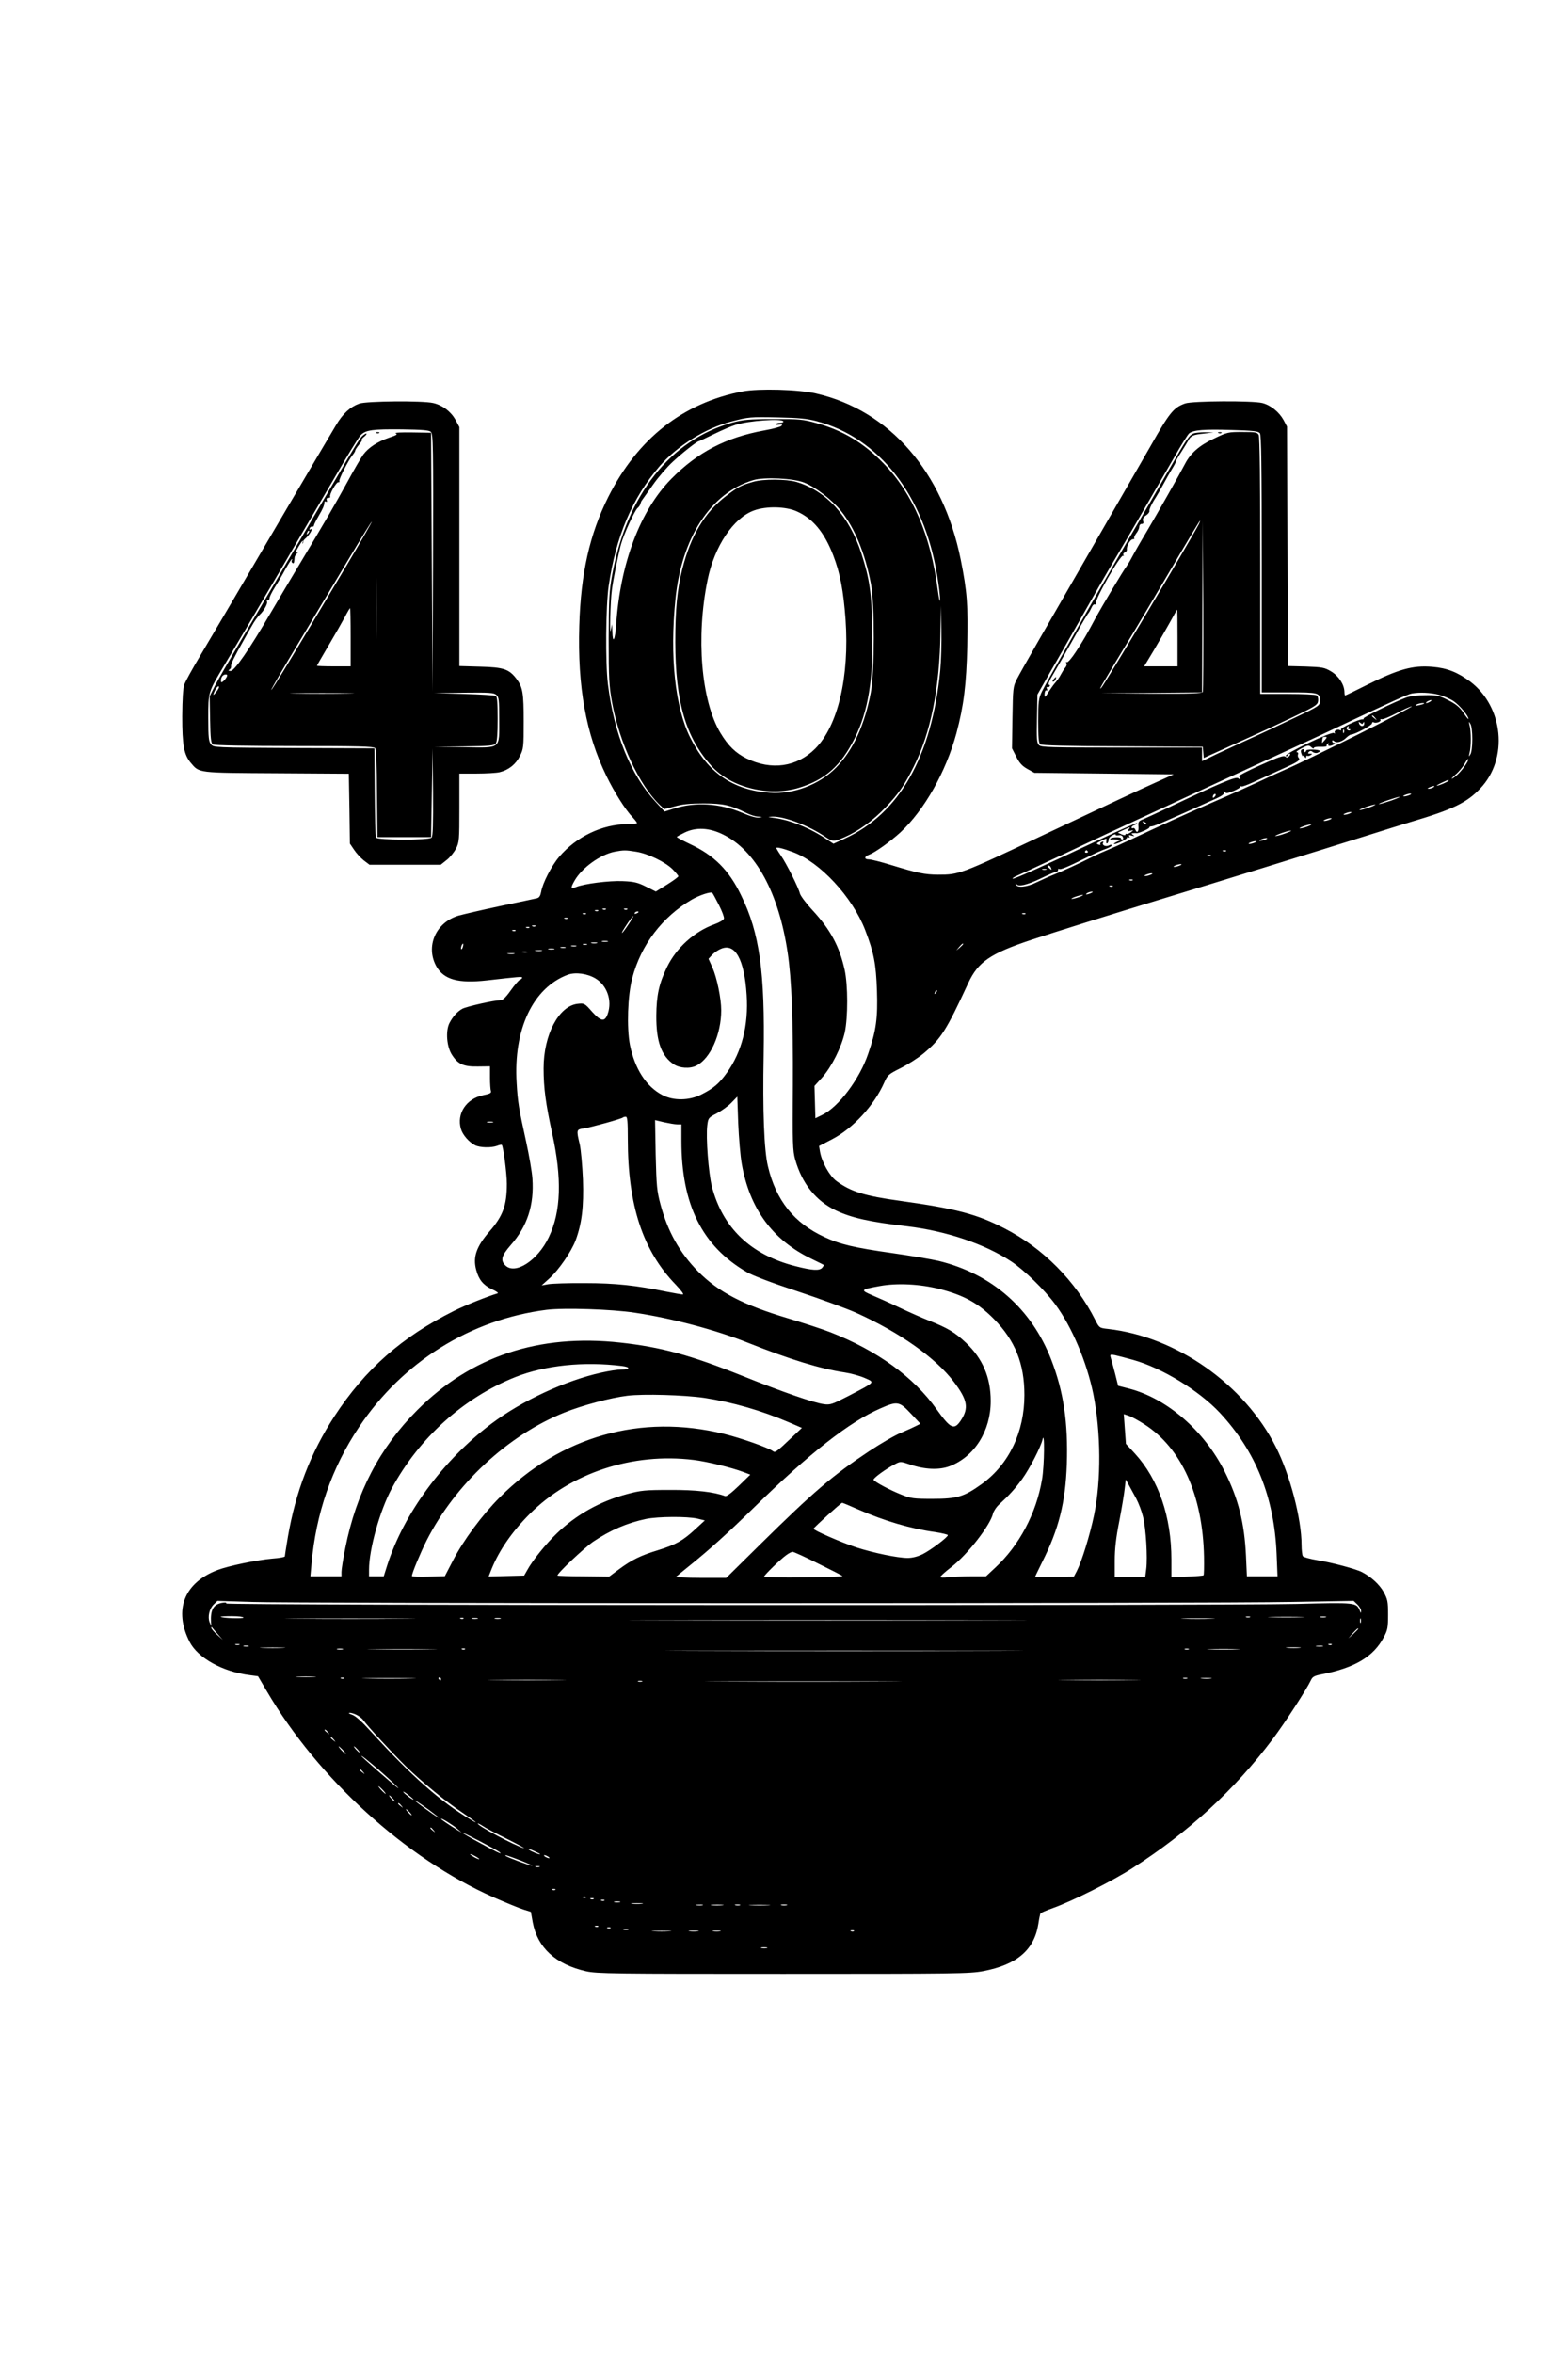 <?xml version="1.0" standalone="no"?>
<!DOCTYPE svg PUBLIC "-//W3C//DTD SVG 20010904//EN"
 "http://www.w3.org/TR/2001/REC-SVG-20010904/DTD/svg10.dtd">
<svg version="1.0" xmlns="http://www.w3.org/2000/svg"
 width="1024pt" height="1536pt" viewBox="0 0 1024 1536"
 preserveAspectRatio="xMidYMid meet">

<g transform="translate(0,1536) scale(0.1,-0.1)"
fill="#000000" stroke="none">
<path d="M4850 12805 c-389 -75 -685 -307 -877 -688 -122 -243 -180 -500 -190
-842 -12 -399 44 -708 177 -980 52 -107 124 -221 171 -270 16 -17 29 -34 29
-38 0 -4 -28 -7 -62 -7 -166 -1 -333 -81 -446 -213 -50 -58 -109 -173 -118
-229 -5 -26 -12 -38 -28 -42 -11 -3 -118 -25 -236 -50 -118 -25 -242 -54 -275
-63 -149 -44 -218 -201 -145 -332 49 -86 143 -112 330 -91 211 24 230 26 230
18 0 -5 -7 -11 -15 -14 -8 -3 -35 -35 -60 -70 -35 -49 -52 -64 -71 -64 -37 0
-215 -40 -244 -55 -32 -17 -63 -51 -85 -94 -26 -52 -18 -156 18 -209 39 -60
76 -76 170 -74 l77 1 0 -74 c0 -40 3 -80 6 -88 4 -12 -8 -18 -53 -27 -108 -23
-172 -120 -143 -219 11 -39 52 -86 92 -107 32 -16 105 -18 144 -4 15 6 29 9
31 6 10 -9 33 -187 33 -253 0 -141 -25 -210 -113 -311 -86 -99 -110 -168 -87
-252 17 -64 46 -99 103 -126 29 -13 45 -25 36 -27 -64 -19 -210 -77 -284 -114
-341 -170 -580 -381 -781 -688 -156 -240 -253 -492 -304 -788 -11 -66 -20
-122 -20 -127 0 -4 -36 -11 -80 -14 -103 -9 -290 -48 -360 -75 -218 -83 -287
-261 -182 -468 54 -106 216 -196 394 -218 l53 -7 57 -97 c337 -574 908 -1092
1481 -1346 78 -34 165 -70 193 -79 l51 -16 12 -68 c31 -166 150 -275 348 -320
72 -16 176 -17 1288 -17 1132 0 1216 1 1307 18 219 42 332 138 359 308 5 34
12 66 14 69 3 4 39 20 82 35 124 44 388 176 518 260 367 235 667 511 916 842
80 106 223 327 250 385 10 22 22 29 68 38 218 42 342 116 408 243 25 46 28 63
28 147 0 86 -3 100 -29 148 -27 49 -82 99 -142 130 -38 20 -196 62 -288 77
-49 8 -93 20 -98 27 -4 7 -8 40 -8 73 0 171 -76 459 -168 640 -206 408 -648
719 -1095 770 -57 6 -58 7 -84 58 -128 254 -340 469 -594 599 -180 93 -315
128 -679 179 -233 32 -323 60 -417 129 -46 34 -96 124 -108 192 l-6 37 83 43
c138 71 277 222 343 372 21 48 28 54 106 93 46 23 114 66 150 96 113 94 149
150 292 459 64 139 145 194 413 283 144 48 554 176 869 272 278 84 1055 324
1305 403 124 39 261 82 305 95 271 80 365 125 453 219 184 194 151 532 -67
697 -81 60 -150 88 -246 96 -130 11 -222 -15 -436 -122 -71 -36 -132 -65 -134
-65 -3 0 -5 10 -5 23 -1 48 -37 104 -87 134 -44 26 -58 28 -165 32 l-117 3 -3
782 -3 781 -22 42 c-29 53 -84 98 -139 112 -62 16 -459 14 -505 -3 -75 -27
-100 -57 -228 -283 -69 -120 -238 -414 -376 -653 -333 -577 -464 -805 -495
-865 -24 -48 -25 -58 -28 -250 l-3 -200 28 -55 c21 -42 39 -61 73 -80 l45 -25
455 -5 455 -5 -115 -52 c-120 -54 -282 -130 -755 -353 -525 -248 -532 -250
-670 -250 -88 1 -131 10 -308 64 -65 20 -129 36 -143 36 -31 0 -31 18 1 30 42
16 139 86 205 146 157 146 297 394 366 647 48 180 65 316 71 573 6 262 -1 353
-43 562 -116 573 -465 973 -944 1083 -114 27 -374 34 -480 14z m485 -195 c406
-108 699 -483 785 -1005 11 -66 20 -138 19 -160 -1 -22 -7 7 -15 65 -46 355
-163 628 -353 824 -131 135 -264 215 -439 264 -90 25 -110 27 -282 26 -158 0
-197 -4 -265 -22 -406 -112 -691 -472 -787 -994 -20 -109 -22 -156 -23 -418 0
-261 3 -309 22 -415 48 -262 178 -541 311 -669 l30 -28 69 18 c48 14 102 19
188 19 127 0 177 -11 277 -61 26 -13 62 -25 80 -25 31 -2 31 -2 5 -6 -17 -3
-59 9 -110 31 -145 62 -306 72 -444 28 l-63 -20 -57 62 c-165 178 -272 442
-313 771 -17 138 -14 510 5 640 47 323 154 574 333 782 114 132 300 248 467
291 115 30 123 31 310 27 134 -3 187 -8 250 -25z m-220 0 c3 -6 -5 -10 -19
-10 -14 0 -27 -4 -30 -9 -3 -4 7 -6 22 -3 21 3 24 2 15 -8 -6 -7 -57 -20 -112
-30 -248 -45 -434 -141 -606 -315 -203 -205 -334 -550 -361 -952 -7 -103 -23
-131 -25 -45 l-2 47 -8 -40 c-9 -45 -3 191 7 265 9 71 43 237 60 299 21 72 90
220 108 235 8 6 16 18 18 26 2 8 6 19 11 25 4 5 36 51 71 100 35 50 93 117
129 150 63 59 160 135 171 135 3 0 47 21 98 46 51 25 116 53 143 61 87 27 298
42 310 23z m3113 -78 c9 -12 12 -199 12 -854 l0 -838 178 0 c194 0 202 -2 202
-55 0 -31 -4 -34 -157 -107 -87 -42 -234 -111 -328 -153 -93 -43 -196 -90
-227 -106 l-58 -28 0 45 0 44 -524 0 c-473 0 -526 2 -541 16 -14 14 -16 39
-13 174 l3 156 91 160 c51 87 149 260 219 384 70 124 162 284 205 355 72 121
180 308 379 651 44 78 88 148 97 155 27 22 99 28 279 22 140 -4 172 -8 183
-21z m-2977 -322 c74 -29 182 -112 241 -185 89 -110 158 -277 196 -478 25
-133 24 -571 -1 -707 -40 -212 -116 -378 -227 -491 -110 -112 -280 -176 -435
-164 -240 18 -403 131 -518 361 -98 196 -134 529 -96 902 40 403 231 695 509
778 71 21 261 12 331 -16z m889 -1230 c-56 -561 -267 -932 -625 -1095 l-72
-33 -44 29 c-106 72 -238 126 -339 139 -51 7 -52 7 -14 9 77 2 237 -59 341
-130 51 -35 58 -35 129 -4 91 40 186 109 268 195 84 88 123 144 183 265 112
223 170 515 175 880 l2 170 4 -155 c2 -85 -2 -207 -8 -270z m3255 -155 c33 -9
78 -28 99 -43 38 -26 96 -95 96 -115 0 -5 -15 13 -32 39 -25 38 -49 57 -100
83 -61 31 -75 34 -150 33 -46 0 -101 -7 -123 -15 -77 -28 -284 -130 -280 -137
3 -4 -1 -7 -8 -6 -22 2 -147 -57 -140 -67 3 -6 1 -7 -5 -4 -15 10 -43 -3 -35
-16 4 -6 1 -7 -6 -2 -17 10 -322 -135 -314 -149 4 -6 8 -6 11 2 2 7 8 12 14
12 6 0 5 -6 -2 -15 -10 -12 -16 -13 -26 -4 -11 9 -48 -4 -165 -57 -83 -37
-146 -70 -140 -72 6 -2 11 -8 11 -14 0 -6 -6 -6 -14 2 -15 12 -122 -33 -466
-197 -63 -30 -132 -61 -152 -70 -33 -13 -36 -18 -33 -49 3 -34 -11 -47 -21
-19 -4 8 -10 12 -15 9 -5 -3 -9 -1 -9 5 0 5 9 13 21 16 11 4 18 9 15 12 -2 3
-112 -45 -243 -107 -369 -174 -565 -262 -570 -256 -3 3 10 11 28 19 19 8 68
31 109 50 41 19 104 48 140 65 36 16 119 56 185 87 66 31 145 68 175 82 30 14
145 67 255 118 110 51 313 145 450 208 499 229 604 277 805 372 331 156 433
203 460 208 53 9 118 6 175 -8z m-55 -45 c-8 -5 -19 -10 -25 -10 -5 0 -3 5 5
10 8 5 20 10 25 10 6 0 3 -5 -5 -10z m-41 -14 c-2 -2 -17 -6 -34 -10 -22 -5
-26 -4 -15 4 14 9 59 15 49 6z m-429 -200 c-201 -100 -410 -202 -465 -225 -55
-24 -140 -63 -190 -87 -49 -23 -178 -81 -285 -127 -191 -83 -355 -158 -555
-252 -55 -26 -120 -55 -145 -65 -25 -10 -72 -31 -105 -48 -85 -43 -185 -88
-244 -112 -28 -11 -78 -34 -112 -50 -63 -32 -130 -38 -135 -12 -1 7 0 8 3 2
10 -21 67 -9 159 35 51 25 98 45 104 45 5 0 10 5 10 12 0 6 3 9 6 6 7 -8 56
12 174 71 52 27 112 53 133 60 20 7 37 17 37 22 0 6 -7 6 -18 0 -21 -11 -48 2
-38 18 5 7 1 9 -8 5 -9 -3 -13 -10 -10 -15 3 -5 -2 -6 -11 -3 -19 8 -19 7 22
28 31 15 32 15 28 -4 -2 -11 0 -18 6 -15 5 4 9 14 9 24 0 10 12 23 26 29 14 7
23 8 20 4 -3 -5 5 -7 18 -5 15 3 25 -1 29 -11 4 -9 2 -16 -3 -16 -6 0 -10 3
-10 8 0 9 -58 8 -68 -2 -4 -4 -2 -7 3 -6 6 1 24 1 40 0 l30 -2 -30 -13 c-16
-8 -25 -14 -18 -15 19 0 83 32 83 42 0 5 5 6 12 2 7 -5 8 -3 3 6 -6 9 -1 10
16 5 19 -5 21 -4 9 4 -13 10 -13 11 0 12 8 1 18 1 22 0 14 -2 88 31 84 38 -2
3 6 7 17 7 19 2 95 35 419 181 41 19 55 30 51 42 -4 13 -3 13 5 2 8 -12 17
-11 56 5 25 10 46 23 46 27 0 5 4 6 8 3 4 -2 39 10 77 28 39 18 120 55 180 82
112 50 131 62 115 78 -4 4 -6 15 -3 22 3 8 -1 14 -8 14 -8 1 6 12 31 25 41 21
47 22 63 8 9 -9 17 -12 17 -6 0 6 20 9 45 8 24 -1 42 2 39 6 -2 4 1 11 7 15 8
4 9 3 5 -4 -9 -14 13 -15 34 -2 10 6 11 10 3 10 -7 0 -13 5 -13 11 0 8 4 8 14
0 16 -14 54 -2 81 26 10 9 23 18 29 18 25 1 136 60 136 73 0 7 5 10 10 7 14
-9 52 4 45 16 -3 5 0 6 7 4 8 -3 52 15 98 39 47 25 92 45 100 45 8 0 -149 -82
-350 -183z m111 107 c13 -16 12 -17 -3 -4 -10 7 -18 15 -18 17 0 8 8 3 21 -13z
m-78 -31 c4 8 6 7 6 -4 1 -23 -25 -23 -33 -2 -5 14 -4 15 8 5 11 -9 15 -9 19
1z m712 -107 c0 -47 -5 -88 -13 -100 -11 -18 -11 -17 -5 10 5 17 8 57 8 90 0
33 -3 74 -8 90 -6 27 -6 28 5 10 8 -12 13 -53 13 -100z m-810 75 c-3 -5 -1
-10 6 -10 7 0 10 -3 6 -6 -9 -9 -28 6 -22 17 4 5 8 9 11 9 3 0 2 -4 -1 -10z
m-28 -32 c-3 -8 -6 -5 -6 6 -1 11 2 17 5 13 3 -3 4 -12 1 -19z m-124 -48 c-10
-11 -18 -20 -19 -20 -2 0 2 28 5 38 1 1 8 2 16 2 12 0 12 -3 -2 -20z m922
-157 c-24 -39 -66 -83 -90 -95 -11 -6 -2 5 20 25 23 19 49 51 60 71 10 19 21
33 23 31 3 -2 -3 -17 -13 -32z m-115 -109 c0 -6 -65 -34 -77 -33 -4 0 10 9 32
19 48 22 45 21 45 14z m-100 -44 c-8 -5 -22 -9 -30 -9 -10 0 -8 3 5 9 27 12
43 12 25 0z m-1428 -62 c-7 -7 -12 -8 -12 -2 0 14 12 26 19 19 2 -3 -1 -11 -7
-17z m1273 12 c-11 -5 -27 -9 -35 -9 -9 0 -8 4 5 9 11 5 27 9 35 9 9 0 8 -4
-5 -9z m-119 -36 c-39 -13 -75 -24 -80 -23 -15 1 116 47 134 47 8 0 -16 -10
-54 -24z m-141 -44 c-27 -10 -57 -18 -65 -18 -8 0 8 8 35 18 28 10 57 18 65
18 8 0 -7 -8 -35 -18z m-130 -40 c-11 -5 -27 -9 -35 -9 -9 0 -8 4 5 9 11 5 27
9 35 9 9 0 8 -4 -5 -9z m-130 -40 c-11 -5 -27 -9 -35 -9 -9 0 -8 4 5 9 11 5
27 9 35 9 9 0 8 -4 -5 -9z m-1200 -28 c-3 -3 -11 0 -18 7 -9 10 -8 11 6 5 10
-3 15 -9 12 -12z m1055 -17 c-19 -7 -42 -13 -50 -13 -8 0 1 6 20 13 19 7 42
13 50 13 8 0 -1 -6 -20 -13z m-1169 -19 c-10 -12 -8 -13 11 -9 23 5 23 5 3
-10 -11 -8 -23 -13 -27 -11 -5 3 -8 1 -8 -4 0 -6 -10 -5 -25 1 l-25 12 37 17
c47 21 48 22 34 4z m-2648 -34 c213 -105 363 -381 421 -772 26 -173 36 -440
34 -865 -3 -381 -1 -426 15 -484 45 -158 136 -271 267 -333 102 -48 217 -74
465 -103 256 -31 506 -115 680 -230 84 -56 218 -186 287 -280 108 -146 205
-375 248 -585 50 -249 52 -563 5 -790 -27 -129 -80 -302 -113 -366 l-19 -36
-126 -2 c-70 0 -127 0 -127 2 0 1 21 44 46 95 109 216 152 389 161 638 9 272
-21 475 -102 684 -129 333 -389 560 -735 644 -47 11 -183 34 -302 51 -247 35
-342 57 -444 105 -198 91 -317 240 -369 462 -25 103 -35 363 -28 723 9 544
-26 799 -147 1045 -80 166 -177 262 -336 336 -46 22 -84 42 -84 45 0 3 24 16
53 30 74 35 159 31 250 -14z m3672 8 c-27 -10 -57 -18 -65 -18 -8 0 8 8 35 18
28 10 57 18 65 18 8 0 -7 -8 -35 -18z m-130 -40 c-11 -5 -27 -9 -35 -9 -9 0
-8 4 5 9 11 5 27 9 35 9 9 0 8 -4 -5 -9z m-70 -20 c-11 -5 -27 -9 -35 -9 -9 0
-8 4 5 9 11 5 27 9 35 9 9 0 8 -4 -5 -9z m-3018 -62 c178 -65 390 -294 473
-509 57 -148 71 -221 77 -395 6 -179 -5 -262 -57 -412 -56 -166 -193 -348
-300 -400 l-45 -22 -3 106 -3 105 51 56 c62 71 125 196 147 294 21 98 21 308
-1 408 -34 153 -92 261 -208 387 -43 46 -80 96 -84 111 -9 38 -88 196 -125
249 -16 23 -29 45 -29 48 0 8 43 -2 107 -26z m-1023 2 c77 -12 191 -67 239
-115 20 -21 37 -41 37 -45 0 -5 -33 -29 -73 -54 l-74 -46 -64 32 c-54 27 -78
33 -152 36 -87 4 -254 -17 -306 -39 -35 -14 -36 -5 -7 45 49 83 166 167 260
186 58 11 73 11 140 0z m2950 2 c3 -5 -1 -9 -9 -9 -8 0 -12 4 -9 9 3 4 7 8 9
8 2 0 6 -4 9 -8z m903 2 c-3 -3 -12 -4 -19 -1 -8 3 -5 6 6 6 11 1 17 -2 13 -5z
m-100 -30 c-3 -3 -12 -4 -19 -1 -8 3 -5 6 6 6 11 1 17 -2 13 -5z m-202 -64
c-11 -5 -27 -9 -35 -9 -9 0 -8 4 5 9 11 5 27 9 35 9 9 0 8 -4 -5 -9z m-841
-16 c5 -14 4 -15 -9 -4 -17 14 -19 20 -6 20 5 0 12 -7 15 -16z m-31 -11 c-7
-2 -19 -2 -25 0 -7 3 -2 5 12 5 14 0 19 -2 13 -5z m682 -33 c-11 -5 -27 -9
-35 -9 -9 0 -8 4 5 9 11 5 27 9 35 9 9 0 8 -4 -5 -9z m-118 -36 c-3 -3 -12 -4
-19 -1 -8 3 -5 6 6 6 11 1 17 -2 13 -5z m-130 -40 c-3 -3 -12 -4 -19 -1 -8 3
-5 6 6 6 11 1 17 -2 13 -5z m-2572 -122 c20 -39 35 -79 33 -88 -2 -10 -28 -25
-63 -38 -131 -47 -249 -154 -310 -281 -51 -106 -68 -183 -69 -315 -1 -168 33
-263 113 -317 40 -27 107 -31 150 -9 91 47 161 205 161 361 0 77 -28 212 -57
278 l-26 58 24 26 c13 14 39 32 57 39 93 40 153 -68 168 -300 13 -198 -31
-372 -129 -509 -51 -71 -86 -101 -167 -142 -78 -40 -182 -42 -255 -3 -105 55
-179 170 -211 326 -22 114 -15 324 15 437 57 217 196 399 388 512 50 29 125
54 135 44 3 -3 23 -39 43 -79z m2430 78 c-27 -12 -43 -12 -25 0 8 5 22 9 30 9
10 0 8 -3 -5 -9z m-75 -25 c-19 -7 -42 -13 -50 -13 -8 0 1 6 20 13 19 7 42 13
50 13 8 0 -1 -6 -20 -13z m-3093 -81 c-3 -3 -12 -4 -19 -1 -8 3 -5 6 6 6 11 1
17 -2 13 -5z m140 0 c-3 -3 -12 -4 -19 -1 -8 3 -5 6 6 6 11 1 17 -2 13 -5z
m-190 -10 c-3 -3 -12 -4 -19 -1 -8 3 -5 6 6 6 11 1 17 -2 13 -5z m263 -8 c0
-2 -7 -7 -16 -10 -8 -3 -12 -2 -9 4 6 10 25 14 25 6z m-343 -12 c-3 -3 -12 -4
-19 -1 -8 3 -5 6 6 6 11 1 17 -2 13 -5z m2870 0 c-3 -3 -12 -4 -19 -1 -8 3 -5
6 6 6 11 1 17 -2 13 -5z m-2593 -69 c-20 -30 -39 -55 -41 -55 -5 0 3 14 39 68
16 23 31 42 34 42 2 0 -12 -25 -32 -55z m-397 39 c-3 -3 -12 -4 -19 -1 -8 3
-5 6 6 6 11 1 17 -2 13 -5z m-210 -50 c-3 -3 -12 -4 -19 -1 -8 3 -5 6 6 6 11
1 17 -2 13 -5z m-40 -10 c-3 -3 -12 -4 -19 -1 -8 3 -5 6 6 6 11 1 17 -2 13 -5z
m-90 -20 c-3 -3 -12 -4 -19 -1 -8 3 -5 6 6 6 11 1 17 -2 13 -5z m601 -71 c-10
-2 -26 -2 -35 0 -10 3 -2 5 17 5 19 0 27 -2 18 -5z m-70 -10 c-10 -2 -26 -2
-35 0 -10 3 -2 5 17 5 19 0 27 -2 18 -5z m-875 -23 c-3 -12 -8 -19 -11 -16 -5
6 5 36 12 36 2 0 2 -9 -1 -20z m810 13 c-7 -2 -19 -2 -25 0 -7 3 -2 5 12 5 14
0 19 -2 13 -5z m2457 4 c0 -2 -10 -12 -22 -23 l-23 -19 19 23 c18 21 26 27 26
19z m-2527 -14 c-7 -2 -21 -2 -30 0 -10 3 -4 5 12 5 17 0 24 -2 18 -5z m-70
-10 c-7 -2 -21 -2 -30 0 -10 3 -4 5 12 5 17 0 24 -2 18 -5z m-75 -10 c-10 -2
-26 -2 -35 0 -10 3 -2 5 17 5 19 0 27 -2 18 -5z m-80 -10 c-10 -2 -28 -2 -40
0 -13 2 -5 4 17 4 22 1 32 -1 23 -4z m-95 -10 c-7 -2 -21 -2 -30 0 -10 3 -4 5
12 5 17 0 24 -2 18 -5z m-85 -10 c-10 -2 -28 -2 -40 0 -13 2 -5 4 17 4 22 1
32 -1 23 -4z m532 -161 c75 -46 109 -144 79 -230 -19 -55 -44 -51 -102 13 -49
56 -52 57 -95 52 -123 -14 -222 -202 -222 -421 0 -129 14 -232 56 -424 65
-296 58 -512 -22 -678 -72 -152 -220 -248 -284 -184 -33 33 -25 63 35 132 109
123 154 262 142 435 -3 45 -22 153 -41 240 -48 217 -55 260 -62 383 -22 351
107 622 334 707 51 18 127 8 182 -25z m2221 -95 c-10 -9 -11 -8 -5 6 3 10 9
15 12 12 3 -3 0 -11 -7 -18z m-1267 -1114 c51 -292 201 -497 453 -619 43 -21
80 -39 82 -41 2 -1 -2 -9 -9 -18 -18 -21 -63 -19 -176 10 -291 74 -475 250
-545 520 -22 88 -40 320 -30 399 6 48 8 50 62 78 30 16 73 46 95 69 l39 40 6
-173 c4 -95 14 -214 23 -265z m-744 162 c0 -433 98 -730 314 -952 36 -38 54
-63 45 -63 -9 0 -58 9 -110 19 -193 40 -330 55 -529 55 -107 1 -215 -3 -239
-7 l-44 -8 51 46 c62 56 142 173 171 248 41 111 54 219 48 397 -4 91 -13 194
-21 230 -23 96 -22 97 28 104 49 8 245 62 254 71 3 3 11 5 19 5 10 0 13 -31
13 -145z m323 95 l27 0 0 -107 c0 -416 135 -687 427 -857 39 -23 166 -71 330
-125 148 -49 320 -112 383 -140 285 -128 521 -295 639 -451 90 -119 99 -171
46 -252 -44 -66 -67 -55 -158 72 -150 211 -387 383 -693 503 -51 20 -177 61
-280 92 -289 86 -453 171 -585 305 -121 123 -199 262 -246 439 -23 86 -26 120
-31 322 l-4 227 58 -14 c33 -7 71 -14 87 -14z m-1205 13 c-10 -2 -26 -2 -35 0
-10 3 -2 5 17 5 19 0 27 -2 18 -5z m2917 -1087 c160 -41 254 -93 355 -195 139
-141 200 -292 200 -497 0 -242 -101 -453 -278 -581 -117 -84 -162 -97 -322
-97 -124 0 -141 2 -205 28 -73 29 -171 81 -180 96 -6 9 82 73 143 104 32 17
36 16 95 -4 96 -33 190 -37 259 -11 162 62 268 230 268 425 0 155 -53 278
-162 381 -72 68 -117 95 -245 146 -43 17 -127 54 -188 83 -60 29 -141 65 -179
81 -79 34 -77 37 49 60 113 21 264 13 390 -19z m-1989 -155 c241 -36 528 -112
738 -196 280 -111 473 -170 633 -194 40 -6 98 -22 130 -36 68 -30 73 -24 -103
-116 -109 -56 -121 -61 -164 -55 -66 9 -269 79 -530 184 -342 137 -534 189
-800 218 -530 58 -974 -89 -1325 -441 -245 -245 -398 -538 -470 -900 -14 -70
-25 -140 -25 -156 l0 -29 -101 0 -102 0 7 78 c29 333 132 630 311 897 285 426
728 702 1225 765 114 14 425 4 576 -19z m3254 -308 c189 -53 430 -200 566
-345 235 -252 355 -550 371 -920 l6 -148 -100 0 -100 0 -6 133 c-10 216 -50
374 -139 551 -134 267 -377 478 -626 542 l-70 18 -20 80 c-12 45 -24 91 -28
103 -6 21 -4 23 27 17 19 -4 72 -18 119 -31z m-3338 -40 c57 -7 54 -23 -5 -23
-23 0 -81 -9 -130 -20 -235 -52 -519 -184 -717 -333 -317 -239 -572 -585 -681
-924 l-23 -73 -48 0 -48 0 0 44 c0 133 71 386 148 529 179 331 469 593 808
728 195 77 447 103 696 72z m538 -208 c183 -28 374 -83 551 -159 l86 -37 -66
-62 c-101 -96 -109 -101 -123 -90 -28 22 -206 85 -320 113 -543 133 -1065 -15
-1464 -414 -115 -115 -238 -281 -306 -413 l-53 -102 -108 -3 c-59 -2 -107 0
-107 4 0 19 55 150 96 232 187 368 532 688 899 835 117 47 303 97 412 110 104
13 372 5 503 -14z m1348 -102 l63 -67 -28 -14 c-15 -8 -59 -28 -97 -44 -38
-15 -133 -70 -210 -121 -238 -158 -363 -265 -707 -604 l-226 -223 -168 0 c-93
0 -165 4 -159 8 5 5 45 37 89 73 127 102 248 211 425 384 358 350 619 554 819
641 111 49 124 47 199 -33z m1525 -70 c243 -155 382 -465 390 -865 1 -64 0
-118 -3 -121 -3 -3 -51 -7 -107 -9 l-103 -4 0 116 c0 279 -84 522 -237 690
l-60 65 -7 97 -7 97 33 -11 c18 -6 64 -31 101 -55z m-668 -361 c-37 -220 -149
-431 -305 -575 l-61 -57 -97 0 c-53 0 -121 -3 -149 -6 -29 -4 -53 -3 -52 2 0
5 32 34 71 64 107 82 256 275 273 350 4 16 23 45 43 62 62 57 102 101 147 163
50 69 122 210 133 257 15 70 13 -167 -3 -260z m-2275 128 c89 -11 248 -50 325
-79 l45 -17 -75 -73 c-49 -47 -80 -71 -90 -67 -72 27 -192 41 -360 40 -162 0
-190 -3 -280 -27 -176 -47 -331 -134 -458 -256 -71 -68 -161 -179 -194 -241
l-20 -35 -116 -3 -116 -3 21 53 c50 121 134 242 248 356 268 268 672 401 1070
352z m2890 -252 c17 -32 37 -86 45 -120 19 -77 30 -265 21 -338 l-7 -55 -99 0
-100 0 0 107 c0 77 8 149 30 260 16 84 32 179 35 211 l7 59 19 -34 c10 -18 32
-59 49 -90z m-1814 -72 c169 -74 341 -125 502 -147 45 -7 82 -16 82 -20 0 -14
-111 -97 -164 -124 -33 -16 -67 -25 -99 -25 -65 0 -223 33 -335 69 -97 32
-283 113 -279 122 4 10 179 169 187 169 4 0 52 -20 106 -44z m-1052 -59 l49
-12 -62 -57 c-81 -75 -127 -101 -243 -137 -115 -35 -172 -63 -257 -126 l-63
-47 -166 2 c-92 0 -168 3 -171 5 -8 9 173 180 234 222 112 75 221 122 345 148
80 16 268 17 334 2z m788 -293 c84 -41 156 -78 160 -82 4 -4 -110 -8 -253 -9
-142 -2 -259 1 -259 5 0 9 103 110 144 140 16 12 35 22 42 22 8 0 83 -34 166
-76z m-407 -259 c1689 0 3258 3 3488 8 l417 7 25 -24 c14 -14 25 -33 24 -43 0
-15 -2 -14 -9 4 -21 52 -26 53 -410 43 -525 -12 -7001 -10 -6993 3 4 7 -6 8
-28 4 -56 -11 -75 -46 -71 -127 l2 -25 -11 25 c-14 35 -2 88 26 116 l25 24
222 -7 c123 -5 1605 -8 3293 -8z m-3345 -94 c0 -9 -139 -4 -149 5 -2 2 30 4
72 4 43 0 77 -4 77 -9z m6573 2 c-7 -2 -19 -2 -25 0 -7 3 -2 5 12 5 14 0 19
-2 13 -5z m335 0 c-54 -2 -142 -2 -195 0 -54 1 -10 3 97 3 107 0 151 -2 98 -3z
m160 0 c-10 -2 -26 -2 -35 0 -10 3 -2 5 17 5 19 0 27 -2 18 -5z m-6025 -10
c-188 -2 -498 -2 -690 0 -191 1 -37 2 342 2 380 0 536 -1 348 -2z m394 1 c-3
-3 -12 -4 -19 -1 -8 3 -5 6 6 6 11 1 17 -2 13 -5z m91 -1 c-10 -2 -26 -2 -35
0 -10 3 -2 5 17 5 19 0 27 -2 18 -5z m150 0 c-10 -2 -26 -2 -35 0 -10 3 -2 5
17 5 19 0 27 -2 18 -5z m4644 0 c-51 -2 -132 -2 -180 0 -48 1 -6 3 93 3 99 0
138 -2 87 -3z m975 -25 c-3 -7 -5 -2 -5 12 0 14 2 19 5 13 2 -7 2 -19 0 -25z
m-2424 15 c-578 -2 -1528 -2 -2110 0 -582 1 -108 2 1052 2 1161 0 1637 -1
1058 -2z m-5043 -88 l35 -40 -37 34 c-21 19 -38 39 -38 45 0 5 1 7 3 5 1 -2
18 -22 37 -44z m7450 32 c0 -2 -15 -16 -32 -33 l-33 -29 29 33 c28 30 36 37
36 29z m-7307 -104 c-7 -2 -19 -2 -25 0 -7 3 -2 5 12 5 14 0 19 -2 13 -5z
m7134 1 c-3 -3 -12 -4 -19 -1 -8 3 -5 6 6 6 11 1 17 -2 13 -5z m-7074 -11 c-7
-2 -21 -2 -30 0 -10 3 -4 5 12 5 17 0 24 -2 18 -5z m7015 0 c-10 -2 -28 -2
-40 0 -13 2 -5 4 17 4 22 1 32 -1 23 -4z m-6790 -10 c-38 -2 -98 -2 -135 0
-38 2 -7 3 67 3 74 0 105 -1 68 -3z m6640 0 c-21 -2 -57 -2 -80 0 -24 2 -7 4
37 4 44 0 63 -2 43 -4z m-6250 -10 c-10 -2 -26 -2 -35 0 -10 3 -2 5 17 5 19 0
27 -2 18 -5z m575 0 c-100 -2 -266 -2 -370 0 -103 1 -21 2 182 2 204 0 288 -1
188 -2z m224 1 c-3 -3 -12 -4 -19 -1 -8 3 -5 6 6 6 11 1 17 -2 13 -5z m4726
-1 c-7 -2 -19 -2 -25 0 -7 3 -2 5 12 5 14 0 19 -2 13 -5z m315 0 c-49 -2 -127
-2 -175 0 -49 1 -9 3 87 3 96 0 136 -2 88 -3z m-1621 -10 c-522 -2 -1372 -2
-1890 0 -518 1 -91 2 948 2 1040 0 1463 -1 942 -2z m-4404 -170 c-29 -2 -78
-2 -110 0 -32 2 -8 3 52 3 61 0 87 -1 58 -3z m194 -9 c-3 -3 -12 -4 -19 -1 -8
3 -5 6 6 6 11 1 17 -2 13 -5z m436 -1 c-79 -2 -207 -2 -286 0 -78 1 -14 3 143
3 157 0 221 -2 143 -3z m197 -3 c0 -5 -2 -10 -4 -10 -3 0 -8 5 -11 10 -3 6 -1
10 4 10 6 0 11 -4 11 -10z m4873 3 c-7 -2 -19 -2 -25 0 -7 3 -2 5 12 5 14 0
19 -2 13 -5z m155 0 c-15 -2 -42 -2 -60 0 -18 2 -6 4 27 4 33 0 48 -2 33 -4z
m-4260 -10 c-115 -2 -301 -2 -415 0 -115 1 -21 2 207 2 228 0 322 -1 208 -2z
m3750 0 c-120 -2 -316 -2 -435 0 -120 1 -22 2 217 2 239 0 337 -1 218 -2z
m-3205 -10 c-7 -2 -19 -2 -25 0 -7 3 -2 5 12 5 14 0 19 -2 13 -5z m1575 0
c-284 -2 -752 -2 -1040 0 -288 1 -55 2 517 2 572 0 807 -1 523 -2z m-3438
-218 c16 -8 35 -23 42 -33 28 -40 186 -211 275 -299 108 -105 261 -231 372
-305 85 -57 117 -84 56 -47 -196 116 -387 284 -652 575 -61 67 -102 104 -125
111 -18 6 -25 11 -15 12 10 1 31 -6 47 -14z m-189 -112 c13 -16 12 -17 -3 -4
-10 7 -18 15 -18 17 0 8 8 3 21 -13z m40 -50 c13 -16 12 -17 -3 -4 -10 7 -18
15 -18 17 0 8 8 3 21 -13z m59 -68 c13 -14 21 -25 18 -25 -2 0 -15 11 -28 25
-13 14 -21 25 -18 25 2 0 15 -11 28 -25z m95 5 c10 -11 16 -20 13 -20 -3 0
-13 9 -23 20 -10 11 -16 20 -13 20 3 0 13 -9 23 -20z m141 -135 c64 -55 151
-138 119 -114 -38 29 -235 201 -235 206 0 5 34 -22 116 -92z m-105 -12 c13
-16 12 -17 -3 -4 -10 7 -18 15 -18 17 0 8 8 3 21 -13z m129 -118 c13 -14 21
-25 18 -25 -2 0 -15 11 -28 25 -13 14 -21 25 -18 25 2 0 15 -11 28 -25z m200
-62 c0 -7 -58 36 -66 49 -4 7 9 -1 29 -16 20 -16 37 -30 37 -33z m-135 7 c10
-11 16 -20 13 -20 -3 0 -13 9 -23 20 -10 11 -16 20 -13 20 3 0 13 -9 23 -20z
m280 -108 c49 -38 5 -12 -67 41 -38 27 -68 51 -68 53 0 5 81 -51 135 -94z
m-224 61 c13 -16 12 -17 -3 -4 -10 7 -18 15 -18 17 0 8 8 3 21 -13z m54 -43
c10 -11 16 -20 13 -20 -3 0 -13 9 -23 20 -10 11 -16 20 -13 20 3 0 13 -9 23
-20z m310 -107 l30 -26 -30 18 c-55 34 -105 68 -105 72 0 8 74 -38 105 -64z
m330 -69 c72 -36 119 -62 105 -58 -58 16 -300 145 -300 160 0 3 15 -4 33 -16
17 -12 91 -51 162 -86z m-484 59 c13 -16 12 -17 -3 -4 -17 13 -22 21 -14 21 2
0 10 -8 17 -17z m434 -145 c19 -18 -30 6 -137 65 -60 32 -108 61 -108 63 0 6
231 -115 245 -128z m240 1 c22 -10 29 -16 15 -13 -28 7 -80 33 -65 33 6 0 28
-9 50 -20z m-375 -45 c0 -2 -13 2 -30 11 -16 9 -30 18 -30 21 0 2 14 -2 30
-11 17 -9 30 -18 30 -21z m280 -13 c41 -17 71 -30 65 -30 -13 -1 -165 56 -174
65 -8 9 19 0 109 -35z m170 29 c8 -5 11 -10 5 -10 -5 0 -17 5 -25 10 -8 5 -10
10 -5 10 6 0 17 -5 25 -10z m-57 -67 c-7 -2 -19 -2 -25 0 -7 3 -2 5 12 5 14 0
19 -2 13 -5z m104 -149 c-3 -3 -12 -4 -19 -1 -8 3 -5 6 6 6 11 1 17 -2 13 -5z
m200 -50 c-3 -3 -12 -4 -19 -1 -8 3 -5 6 6 6 11 1 17 -2 13 -5z m50 -10 c-3
-3 -12 -4 -19 -1 -8 3 -5 6 6 6 11 1 17 -2 13 -5z m70 -10 c-3 -3 -12 -4 -19
-1 -8 3 -5 6 6 6 11 1 17 -2 13 -5z m101 -11 c-10 -2 -26 -2 -35 0 -10 3 -2 5
17 5 19 0 27 -2 18 -5z m145 -10 c-18 -2 -48 -2 -65 0 -18 2 -4 4 32 4 36 0
50 -2 33 -4z m395 -10 c-10 -2 -28 -2 -40 0 -13 2 -5 4 17 4 22 1 32 -1 23 -4z
m129 0 c-20 -2 -52 -2 -70 0 -17 2 0 4 38 4 39 0 53 -2 32 -4z m116 0 c-7 -2
-21 -2 -30 0 -10 3 -4 5 12 5 17 0 24 -2 18 -5z m185 0 c-32 -2 -84 -2 -115 0
-32 2 -6 3 57 3 63 0 89 -1 58 -3z m120 0 c-10 -2 -26 -2 -35 0 -10 3 -2 5 17
5 19 0 27 -2 18 -5z m-1231 -139 c-3 -3 -12 -4 -19 -1 -8 3 -5 6 6 6 11 1 17
-2 13 -5z m80 -10 c-3 -3 -12 -4 -19 -1 -8 3 -5 6 6 6 11 1 17 -2 13 -5z m116
-11 c-7 -2 -21 -2 -30 0 -10 3 -4 5 12 5 17 0 24 -2 18 -5z m270 -10 c-29 -2
-77 -2 -105 0 -29 2 -6 3 52 3 58 0 81 -1 53 -3z m185 0 c-16 -2 -40 -2 -55 0
-16 2 -3 4 27 4 30 0 43 -2 28 -4z m145 0 c-13 -2 -33 -2 -45 0 -13 2 -3 4 22
4 25 0 35 -2 23 -4z m874 1 c-3 -3 -12 -4 -19 -1 -8 3 -5 6 6 6 11 1 17 -2 13
-5z m-569 -111 c-10 -2 -26 -2 -35 0 -10 3 -2 5 17 5 19 0 27 -2 18 -5z"/>
<path d="M7794 12530 c-28 -11 -46 -37 -157 -231 -85 -148 -131 -227 -290
-499 -169 -289 -524 -913 -543 -955 -21 -45 -24 -64 -24 -191 0 -106 3 -144
13 -153 10 -7 171 -12 538 -13 l524 -3 3 -36 3 -37 137 62 c75 34 162 73 192
87 30 13 136 62 235 109 166 79 180 88 183 114 2 16 -2 33 -10 37 -7 5 -93 9
-190 9 l-178 0 0 836 c0 557 -3 842 -10 855 -9 17 -22 19 -106 19 -93 0 -99
-1 -188 -44 -94 -44 -151 -95 -186 -162 -33 -64 -183 -329 -252 -445 -41 -68
-84 -144 -97 -169 -13 -25 -30 -52 -36 -60 -16 -19 -158 -257 -198 -330 -60
-112 -80 -147 -129 -222 -28 -43 -55 -75 -61 -71 -6 4 -7 1 -3 -6 5 -7 1 -20
-7 -29 -8 -9 -21 -30 -30 -47 -8 -16 -24 -39 -34 -50 -10 -11 -29 -37 -42 -57
-27 -44 -31 -47 -29 -14 1 14 7 22 12 19 5 -4 7 1 3 11 -4 9 -3 14 2 11 5 -3
12 -1 16 5 3 5 1 10 -5 10 -6 0 0 19 13 43 14 23 53 92 88 152 34 61 70 124
79 140 26 49 74 130 80 135 3 3 11 18 18 33 7 17 17 25 24 21 7 -4 8 -3 4 4
-12 20 164 328 179 314 5 -4 5 -2 2 4 -4 7 0 15 9 18 8 3 14 11 13 18 -4 22
23 68 39 68 9 0 12 3 9 6 -3 4 3 18 13 32 11 13 20 33 20 43 0 11 7 19 16 19
11 0 13 6 9 19 -4 14 1 25 20 37 14 9 24 23 21 30 -2 6 11 36 29 66 19 29 47
78 63 108 16 30 41 74 55 97 15 24 27 47 27 52 0 5 15 31 33 58 17 27 38 61
46 75 17 34 31 40 106 48 l60 7 -55 1 c-30 0 -65 -3 -76 -8z m35 -592 c-67
-126 -616 -1047 -637 -1068 -19 -18 -9 -2 155 270 72 118 210 351 308 518 97
166 179 302 181 302 3 0 -1 -10 -7 -22z m26 -1095 c-3 -10 -78 -12 -337 -11
l-333 3 333 2 332 3 2 563 3 562 3 -555 c1 -305 0 -561 -3 -567z m-165 352 l0
-185 -109 0 -109 0 62 103 c33 56 81 139 106 184 25 46 46 83 48 83 1 0 2 -83
2 -185z"/>
<path d="M7958 12533 c7 -3 16 -2 19 1 4 3 -2 6 -13 5 -11 0 -14 -3 -6 -6z"/>
<path d="M6880 10925 c-7 -9 -8 -15 -2 -15 5 0 12 7 16 15 3 8 4 15 2 15 -2 0
-9 -7 -16 -15z"/>
<path d="M4920 12215 c-79 -22 -103 -35 -177 -92 -141 -107 -233 -261 -288
-481 -33 -134 -45 -259 -45 -474 1 -392 68 -622 237 -809 127 -141 376 -202
573 -141 171 53 271 143 361 321 89 178 123 385 116 711 -5 241 -18 332 -72
498 -78 242 -230 409 -424 466 -66 19 -216 20 -281 1z m283 -193 c106 -47 180
-137 238 -286 46 -119 67 -232 81 -421 26 -373 -50 -694 -198 -842 -120 -120
-286 -144 -449 -64 -71 35 -120 83 -170 166 -126 210 -161 626 -84 1000 45
220 169 405 304 453 80 29 207 26 278 -6z"/>
<path d="M8497 10463 c-3 -5 -1 -17 4 -28 4 -11 8 -15 8 -10 1 6 6 3 11 -5 7
-11 10 -11 10 -2 0 7 4 11 8 8 4 -2 14 -1 22 5 12 7 11 9 -4 9 -15 0 -17 3 -8
12 8 8 15 8 25 -1 8 -6 22 -9 31 -5 28 11 17 19 -29 21 -25 1 -45 -2 -45 -7 0
-6 -5 -10 -11 -10 -5 0 -7 5 -4 10 3 6 2 10 -4 10 -5 0 -12 -3 -14 -7z"/>
<path d="M2346 12725 c-59 -21 -107 -65 -152 -141 -72 -120 -551 -934 -706
-1199 -55 -93 -138 -234 -185 -313 -47 -79 -92 -160 -99 -180 -9 -25 -13 -93
-14 -208 0 -189 11 -250 56 -304 57 -67 40 -65 561 -68 l471 -3 4 -228 3 -228
27 -40 c15 -23 44 -54 64 -70 l37 -28 233 0 232 0 39 31 c21 16 48 50 61 74
21 42 22 56 22 267 l0 223 113 0 c61 0 129 4 150 9 58 14 105 51 132 105 24
48 25 58 25 226 0 186 -6 223 -46 277 -49 65 -84 77 -236 81 l-138 4 0 780 0
780 -25 47 c-31 55 -85 96 -146 110 -68 16 -436 13 -483 -4z m467 -184 c16
-12 17 -83 15 -855 l-3 -841 -5 845 -5 845 -125 2 c-69 1 -117 -1 -106 -6 15
-6 6 -12 -40 -27 -79 -27 -138 -66 -172 -112 -15 -21 -63 -103 -106 -183 -83
-150 -133 -237 -308 -529 -58 -96 -144 -242 -193 -325 -137 -235 -234 -375
-259 -375 -15 0 -17 3 -8 9 8 4 12 14 11 22 -3 13 22 63 85 174 13 23 35 63
51 90 15 28 38 59 50 71 28 25 57 79 48 88 -4 3 -1 6 5 6 7 0 12 7 12 15 0 9
15 39 33 68 18 29 50 82 70 120 21 37 40 67 43 67 3 0 3 -4 -1 -9 -3 -5 -1
-12 5 -16 9 -6 11 -1 14 38 1 6 8 18 16 25 8 8 9 11 3 7 -18 -9 -16 -2 8 39
22 37 31 45 25 24 -1 -7 -1 -10 1 -6 3 4 4 10 3 14 -1 3 7 13 18 22 24 21 50
68 32 57 -8 -5 -11 -3 -8 6 3 8 11 13 17 11 6 -1 11 2 11 8 0 5 14 33 31 62
28 48 36 66 38 91 1 5 5 5 11 2 6 -3 7 1 4 9 -4 11 0 16 11 16 9 0 14 4 11 8
-7 12 40 97 54 94 6 -1 9 2 6 7 -6 9 60 139 87 171 9 11 17 24 17 29 0 5 12
23 26 40 14 17 22 31 17 31 -4 1 3 10 16 20 25 21 16 28 -9 7 -19 -15 -47 -61
-185 -297 -60 -102 -152 -259 -205 -350 -54 -91 -137 -232 -185 -315 -49 -82
-149 -253 -224 -380 -74 -126 -151 -259 -169 -295 l-33 -65 3 -153 c2 -122 6
-155 18 -162 9 -6 224 -10 531 -10 418 0 519 -3 528 -13 7 -9 12 -109 13 -298
l3 -284 175 0 175 0 5 290 5 290 3 -286 c1 -211 -1 -288 -10 -297 -18 -18
-357 -17 -364 1 -2 7 -6 141 -7 298 l-2 284 -525 2 c-521 3 -525 3 -542 24
-15 18 -18 43 -18 170 0 175 -2 167 108 352 112 186 520 882 707 1202 86 149
167 281 180 294 33 34 76 40 271 38 128 -2 175 -5 187 -16z m-553 -878 c-356
-598 -485 -811 -489 -807 -2 2 79 142 181 311 101 169 249 417 329 550 79 133
146 240 147 238 2 -2 -73 -133 -168 -292z m197 -545 c-1 -150 -2 -30 -2 267 0
297 1 420 2 273 2 -147 2 -390 0 -540z m-446 759 c-10 -9 -11 -8 -5 6 3 10 9
15 12 12 3 -3 0 -11 -7 -18z m279 -677 l0 -190 -110 0 c-60 0 -110 2 -110 4 0
3 34 61 75 131 41 69 88 152 106 185 17 33 33 60 35 60 2 0 4 -85 4 -190z
m-810 -260 c-5 -9 -15 -22 -23 -28 -11 -9 -14 -8 -14 6 0 22 13 39 31 39 11 0
12 -5 6 -17z m-50 -67 c0 -5 -9 -19 -20 -33 -16 -20 -19 -21 -14 -5 11 31 34
58 34 38z m842 -40 c-95 -2 -248 -2 -340 0 -92 1 -14 3 173 3 187 0 262 -2
167 -3z m970 -10 c16 -14 18 -33 18 -157 0 -200 17 -187 -228 -184 l-197 3
195 2 c169 3 197 5 208 20 8 12 12 61 12 159 0 103 -3 145 -12 151 -7 4 -101
10 -208 13 l-195 6 194 2 c169 2 197 0 213 -15z"/>
<path d="M2458 12533 c7 -3 16 -2 19 1 4 3 -2 6 -13 5 -11 0 -14 -3 -6 -6z"/>
</g>
</svg>
